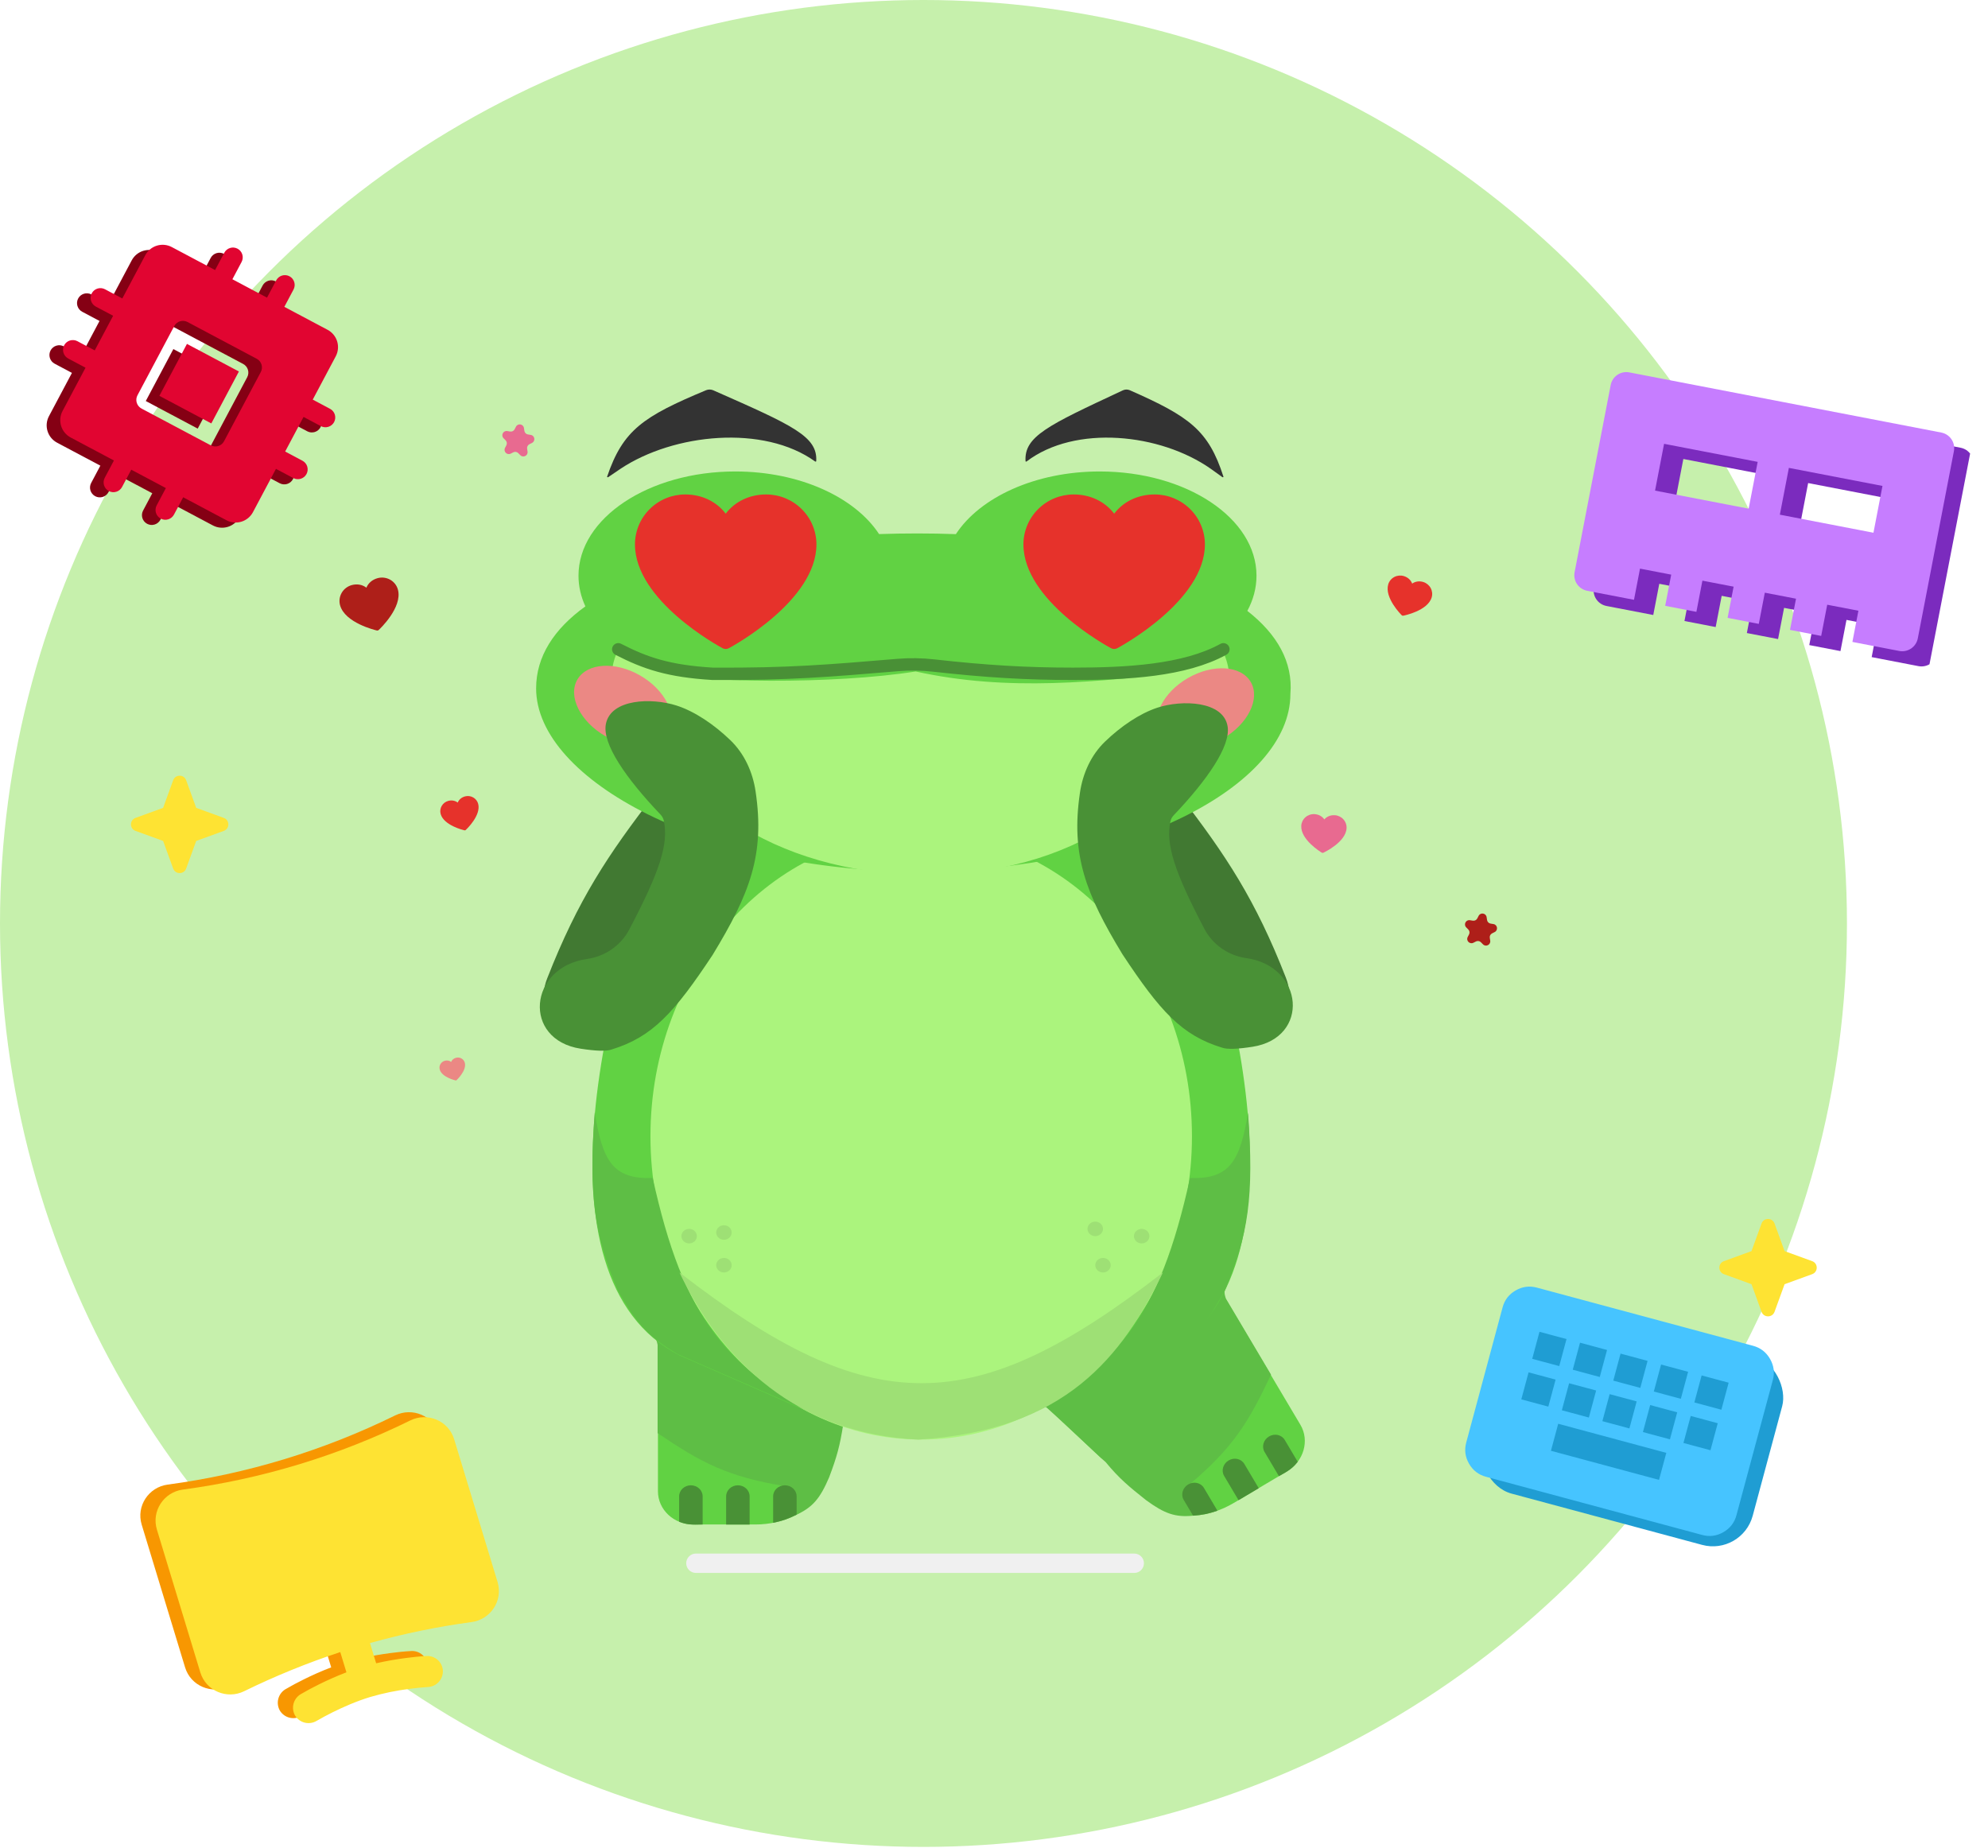 <svg width="482" height="448" viewBox="0 0 482 448" fill="none" xmlns="http://www.w3.org/2000/svg">
<circle cx="223.901" cy="223.901" r="223.901" fill="#C6F0AC"/>
<g clip-path="url(#clip0_1775_1541)">
<path fill-rule="evenodd" clip-rule="evenodd" d="M45.136 189.182C44.6 187.71 42.519 187.71 41.982 189.182L39.549 195.873L32.858 198.307C31.386 198.843 31.386 200.924 32.858 201.46L39.549 203.894L41.982 210.584C42.519 212.057 44.6 212.057 45.136 210.584L47.57 203.894L54.26 201.46C55.733 200.924 55.733 198.843 54.26 198.307L47.57 195.873L45.136 189.182Z" fill="#FEE333"/>
</g>
<g clip-path="url(#clip1_1775_1541)">
<path fill-rule="evenodd" clip-rule="evenodd" d="M430.247 296.656C429.711 295.184 427.629 295.184 427.093 296.656L424.659 303.346L417.969 305.78C416.497 306.316 416.497 308.398 417.969 308.934L424.659 311.368L427.093 318.058C427.629 319.53 429.711 319.53 430.247 318.058L432.681 311.368L439.371 308.934C440.843 308.398 440.843 306.316 439.371 305.78L432.681 303.346L430.247 296.656Z" fill="#FEE333"/>
</g>
<g clip-path="url(#clip2_1775_1541)">
<path d="M158.337 323.394C159.048 323.757 159.521 324.454 159.521 325.215V361.584C159.521 366.027 163.355 369.629 168.085 369.629L183.092 369.629C190.05 369.629 196.984 366.592 199.415 360.467C201.152 356.093 202.031 351.408 202.601 345.667C202.721 344.466 203.914 343.614 205.173 343.85L213.475 333.085L158.337 323.394Z" fill="#61D243"/>
<path d="M170.358 362.803C170.358 361.326 169.082 360.127 167.51 360.127C165.936 360.127 164.661 361.326 164.661 362.803V368.96C166.431 369.656 167.71 369.738 170.358 369.635V362.803Z" fill="#499136"/>
<path d="M181.752 362.803C181.752 361.326 180.477 360.127 178.904 360.127C177.33 360.127 176.055 361.326 176.055 362.803V369.645H181.752V362.803Z" fill="#499136"/>
<path d="M193.053 367.277V362.461C192.334 360.89 191.716 360.451 190.205 360.32C176.377 358.026 170.022 354.644 159.439 347.477V326.07C159.166 324.671 158.79 324.087 157.73 323.394L215.304 333.166C214.743 333.396 204.771 344.724 204.449 345.336C203.656 350.476 202.897 353.263 201.03 358.18C198.867 363.259 197.068 365.467 193.053 367.277Z" fill="#5EBE45"/>
<path d="M193.147 362.803C193.147 361.326 191.871 360.127 190.298 360.127C188.725 360.127 187.45 361.326 187.45 362.803V369.227C189.726 368.747 190.985 368.303 193.147 367.253V362.803Z" fill="#499136"/>
<path d="M296.818 312.016C296.392 312.691 296.342 313.532 296.73 314.186L315.293 345.459C317.561 349.28 316.102 354.335 312.034 356.75L299.13 364.41C293.146 367.962 285.633 368.89 280.416 364.865C276.69 361.99 273.543 358.41 270.122 353.764C269.407 352.792 267.945 352.669 266.983 353.515L251.752 339.207L296.818 312.016Z" fill="#61D243"/>
<path d="M306.596 352.039C305.842 350.769 306.327 349.088 307.679 348.285C309.033 347.481 310.741 347.861 311.495 349.132L314.637 354.426C313.471 355.927 312.412 356.651 310.083 357.914L306.596 352.039Z" fill="#499136"/>
<path d="M296.797 357.856C296.043 356.585 296.528 354.904 297.88 354.101C299.234 353.298 300.942 353.677 301.696 354.948L305.188 360.832L300.29 363.74L296.797 357.856Z" fill="#499136"/>
<path d="M289.363 367.473L286.905 363.332C286.721 361.613 287.029 360.921 288.261 360.037C298.981 351.005 302.72 344.853 308.162 333.288L297.236 314.88C296.757 313.537 296.782 312.843 297.34 311.706L251.408 339.379C252.008 339.291 267.484 354.143 268.073 354.505C271.378 358.52 273.745 360.448 277.86 363.723C282.313 366.985 284.987 367.966 289.363 367.473Z" fill="#5EBE45"/>
<path d="M286.998 363.673C286.244 362.402 286.73 360.72 288.082 359.917C289.436 359.114 291.144 359.494 291.898 360.764L295.177 366.288C292.975 367.037 291.665 367.298 289.269 367.499L286.998 363.673Z" fill="#499136"/>
<path d="M282.154 328.604C319.05 308.718 298.869 234.298 284.025 199.295H223.219H162.88C147.885 234.666 127.496 309.581 164.713 328.612L203.259 345.447L205.319 345.834C216.605 347.954 228.223 347.977 239.518 345.901L242.043 345.437L282.154 328.604Z" fill="#61D243"/>
<path d="M223.35 349.046C259.605 349.046 288.995 316.115 288.995 275.492C288.995 234.87 259.605 201.938 223.35 201.938C187.095 201.938 157.705 234.87 157.705 275.492C157.705 316.115 187.095 349.046 223.35 349.046Z" fill="#ABF47D"/>
<path d="M288.526 285.622C281.123 319.111 271.035 332.955 243.043 345.522L282.676 328.874C290.469 324.346 292.892 320.089 296.937 312.981L296.966 312.93C302.674 299.422 304.078 290.136 302.593 269.767C300.65 281.533 298.176 285.955 288.526 285.622Z" fill="#5EBE45"/>
<path d="M158.255 285.622C165.658 319.111 175.747 332.955 203.741 345.522L164.351 328.345C156.539 323.806 153.878 320.068 149.815 312.93C144.106 299.422 142.703 290.136 144.188 269.767C146.13 281.533 148.605 285.955 158.255 285.622Z" fill="#5EBE45"/>
<path d="M276.804 301.477C277.84 301.477 278.679 300.689 278.679 299.716C278.679 298.743 277.84 297.954 276.804 297.954C275.768 297.954 274.928 298.743 274.928 299.716C274.928 300.689 275.768 301.477 276.804 301.477Z" fill="#9EE075"/>
<path d="M167.082 301.477C168.118 301.477 168.958 300.689 168.958 299.716C168.958 298.743 168.118 297.954 167.082 297.954C166.046 297.954 165.207 298.743 165.207 299.716C165.207 300.689 166.046 301.477 167.082 301.477Z" fill="#9EE075"/>
<path d="M267.426 308.525C268.461 308.525 269.301 307.736 269.301 306.763C269.301 305.79 268.461 305.001 267.426 305.001C266.39 305.001 265.55 305.79 265.55 306.763C265.55 307.736 266.39 308.525 267.426 308.525Z" fill="#9EE075"/>
<path d="M175.522 308.525C176.558 308.525 177.398 307.736 177.398 306.763C177.398 305.79 176.558 305.001 175.522 305.001C174.486 305.001 173.646 305.79 173.646 306.763C173.646 307.736 174.486 308.525 175.522 308.525Z" fill="#9EE075"/>
<path d="M265.55 299.716C266.585 299.716 267.425 298.927 267.425 297.954C267.425 296.981 266.585 296.192 265.55 296.192C264.514 296.192 263.674 296.981 263.674 297.954C263.674 298.927 264.514 299.716 265.55 299.716Z" fill="#9EE075"/>
<path d="M175.522 300.597C176.558 300.597 177.398 299.808 177.398 298.835C177.398 297.862 176.558 297.073 175.522 297.073C174.486 297.073 173.646 297.862 173.646 298.835C173.646 299.808 174.486 300.597 175.522 300.597Z" fill="#9EE075"/>
<path d="M281.962 308.524C272.115 328.785 258.516 346.843 222.643 349.045C193.34 347.724 175.053 330.106 164.737 308.524C211.2 344.468 235.981 344.165 281.962 308.524Z" fill="#9EE075"/>
<path d="M158.843 192.42H170.763C163.726 208.11 151.222 227.776 147.254 254.297C137.299 256.084 128.983 246.627 132.673 237.209C140.157 218.103 147.427 207.182 158.843 192.42Z" fill="#417932"/>
<path d="M285.991 192.764H274.26C281.186 208.254 293.49 227.67 297.395 253.855C307.193 255.619 315.385 246.316 311.766 237.041C304.393 218.142 297.236 207.354 285.991 192.764Z" fill="#417932"/>
<g filter="url(#filter0_d_1775_1541)">
<path fill-rule="evenodd" clip-rule="evenodd" d="M140.258 137.583C140.258 140.171 140.843 142.668 141.93 145.019C134.325 150.495 129.984 157.161 129.984 164.903C129.984 187.157 171.383 209.296 222.451 209.296C273.518 209.296 312.862 188.524 312.862 166.268C313.525 158.558 309.667 151.772 302.422 146.115C303.859 143.449 304.643 140.577 304.643 137.583C304.643 123.626 287.623 112.312 266.629 112.312C251.022 112.312 237.611 118.565 231.756 127.507C228.696 127.395 225.592 127.338 222.451 127.338C219.306 127.338 216.198 127.39 213.135 127.493C207.275 118.558 193.871 112.312 178.272 112.312C157.277 112.312 140.258 123.626 140.258 137.583Z" fill="#61D243"/>
</g>
<g filter="url(#filter1_d_1775_1541)">
<path d="M288.671 160.805C265.996 163.352 244.431 165.752 222.007 160.805C202.425 163.938 169.399 163.657 157.155 160.805C158.858 224.522 284.611 227.558 289.364 163.912C289.44 162.891 289.364 161.822 288.671 160.805Z" fill="#ABF47D"/>
</g>
<path d="M147.197 115.575C151.035 104.28 155.934 100.976 171.204 94.606C171.729 94.388 172.405 94.396 172.92 94.624L173.266 94.776C192.241 103.158 198.28 105.827 197.894 111.84C197.889 111.925 197.707 111.943 197.621 111.882C185.183 102.926 163.399 105.059 150.448 113.661C149.494 114.295 148.507 114.968 147.473 115.683C147.357 115.763 147.16 115.685 147.197 115.575Z" fill="#333333"/>
<path d="M296.629 115.575C292.996 104.28 288.359 100.976 273.907 94.606C273.411 94.388 272.771 94.396 272.283 94.624L271.956 94.776C253.998 103.158 248.282 105.827 248.647 111.84C248.652 111.925 248.825 111.943 248.906 111.882C260.678 102.926 281.294 105.059 293.552 113.661C294.455 114.295 295.389 114.968 296.367 115.683C296.477 115.763 296.664 115.685 296.629 115.575Z" fill="#333333"/>
<path d="M149.909 157.402C156.574 160.829 162.202 162.701 172.76 163.347L161.168 177.982C149.401 170.296 146.082 165.831 149.909 157.402Z" fill="#ABF47D"/>
<path d="M296.421 157.699C289.556 161.249 283.759 163.187 272.886 163.856L284.825 179.013C296.944 171.052 300.362 166.429 296.421 157.699Z" fill="#ABF47D"/>
<path d="M296.62 157.427C287.201 162.617 273.211 163.372 260.135 163.372C248.849 163.371 239.084 162.788 226.312 161.36C223.495 161.045 220.597 160.996 217.756 161.232C201.097 162.611 191.469 163.485 172.746 163.372C162.189 162.726 156.561 160.854 149.896 157.427" stroke="#499036" stroke-width="3" stroke-linecap="round"/>
<path d="M146.751 178.471C152.832 181.981 159.658 181.541 161.999 177.487C164.339 173.433 161.307 167.301 155.226 163.79C149.146 160.28 142.32 160.72 139.979 164.774C137.639 168.828 140.671 174.96 146.751 178.471Z" fill="#EB8884"/>
<path d="M296.495 179.08C302.576 175.57 305.608 169.437 303.267 165.383C300.927 161.33 294.1 160.889 288.02 164.4C281.939 167.911 278.907 174.043 281.248 178.097C283.588 182.151 290.415 182.591 296.495 179.08Z" fill="#EB8884"/>
<path d="M160.119 197.469C151.841 188.795 145.962 180.355 146.895 175.558C148.094 169.399 158.03 169.145 164.007 171.058C168.428 172.472 173.129 175.663 177.074 179.459C180.482 182.739 182.493 187.181 183.192 191.859C185.485 207.217 181.793 216.705 172.773 231.539C163.473 245.574 158.151 251.454 148.259 254.469C146.993 254.945 144.324 254.814 140.776 254.266C126.614 252.076 128.122 234.508 142.313 232.515C146.686 231.901 150.531 229.258 152.585 225.349C159.882 211.458 162.183 204.634 160.927 198.925C160.806 198.374 160.508 197.878 160.119 197.469Z" fill="#499136"/>
<path d="M284.594 197.644C292.657 189.164 298.409 180.911 297.644 176.144C296.648 169.93 286.574 169.615 280.598 171.588C276.308 173.005 271.763 176.106 267.935 179.792C264.534 183.065 262.533 187.501 261.842 192.17C259.603 207.316 263.243 216.69 272.119 231.336C281.282 245.213 286.525 251.027 296.273 254.007C297.524 254.48 300.169 254.348 303.683 253.801C317.664 251.624 316.17 234.279 302.159 232.305C297.834 231.695 294.032 229.077 292.006 225.207C284.822 211.486 282.556 204.74 283.789 199.098C283.909 198.548 284.205 198.052 284.594 197.644Z" fill="#499136"/>
<path d="M275.006 376.679C276.303 376.679 277.354 377.731 277.354 379.028C277.354 380.325 276.303 381.376 275.006 381.376L168.724 381.374C167.427 381.374 166.376 380.322 166.376 379.025C166.376 377.728 167.427 376.677 168.724 376.677L275.006 376.679Z" fill="#F0F0F0"/>
<path d="M292.135 131.988C292.135 145.653 271.748 156.713 270.88 157.17C270.651 157.292 270.395 157.356 270.135 157.356C269.876 157.356 269.62 157.292 269.391 157.17C268.523 156.713 248.136 145.653 248.136 131.988C248.14 128.78 249.424 125.703 251.707 123.435C253.99 121.166 257.086 119.889 260.314 119.886C264.371 119.886 267.922 121.619 270.135 124.549C272.349 121.619 275.9 119.886 279.957 119.886C283.185 119.889 286.281 121.166 288.564 123.435C290.847 125.703 292.131 128.78 292.135 131.988Z" fill="#E6322B"/>
<path d="M347.113 144.867C346.127 148.104 340.453 149.24 340.212 149.285C340.149 149.297 340.083 149.294 340.021 149.275C339.959 149.256 339.902 149.222 339.856 149.176C339.682 149.005 335.604 144.898 336.591 141.661C336.823 140.901 337.352 140.265 338.062 139.894C338.772 139.523 339.604 139.446 340.377 139.68C341.347 139.976 342.071 140.645 342.389 141.501C343.13 140.968 344.104 140.816 345.074 141.111C345.846 141.347 346.494 141.875 346.877 142.579C347.259 143.283 347.344 144.106 347.113 144.867Z" fill="#E6322B"/>
<path d="M96.478 142.961C97.635 147.28 92.069 152.518 91.831 152.736C91.768 152.794 91.692 152.836 91.609 152.859C91.526 152.881 91.439 152.882 91.356 152.863C91.04 152.793 83.601 151.04 82.444 146.722C82.173 145.707 82.323 144.625 82.859 143.713C83.395 142.801 84.274 142.133 85.304 141.856C86.597 141.509 87.877 141.754 88.831 142.49C89.289 141.375 90.275 140.524 91.569 140.177C92.599 139.902 93.694 140.041 94.615 140.563C95.535 141.085 96.205 141.947 96.478 142.961Z" fill="#AE1F19"/>
<path d="M115.936 194.9C116.686 197.701 113.076 201.098 112.922 201.24C112.881 201.278 112.831 201.305 112.778 201.32C112.724 201.334 112.668 201.335 112.613 201.323C112.409 201.277 107.584 200.14 106.833 197.339C106.658 196.681 106.754 195.98 107.102 195.388C107.45 194.797 108.02 194.363 108.688 194.184C109.527 193.958 110.357 194.117 110.976 194.595C111.273 193.871 111.912 193.319 112.752 193.095C113.42 192.916 114.13 193.006 114.727 193.345C115.324 193.683 115.759 194.243 115.936 194.9Z" fill="#E6322B"/>
<path d="M112.693 257.673C113.195 259.544 110.783 261.814 110.68 261.908C110.652 261.934 110.619 261.952 110.583 261.962C110.548 261.971 110.51 261.972 110.474 261.964C110.337 261.933 107.114 261.174 106.612 259.303C106.495 258.863 106.56 258.395 106.792 257.999C107.024 257.604 107.405 257.314 107.851 257.194C108.412 257.044 108.966 257.15 109.38 257.469C109.578 256.986 110.005 256.617 110.566 256.467C111.012 256.348 111.487 256.408 111.886 256.634C112.285 256.86 112.575 257.234 112.693 257.673Z" fill="#EB8884"/>
<path d="M326.483 200.808C326.304 204.188 321.069 206.654 320.846 206.756C320.788 206.783 320.723 206.796 320.658 206.792C320.593 206.789 320.53 206.77 320.475 206.737C320.264 206.612 315.319 203.607 315.498 200.227C315.541 199.433 315.902 198.689 316.502 198.158C317.102 197.627 317.891 197.352 318.697 197.394C319.71 197.447 320.574 197.923 321.088 198.677C321.679 197.982 322.588 197.6 323.601 197.654C324.407 197.697 325.163 198.054 325.703 198.645C326.244 199.237 326.524 200.015 326.483 200.808Z" fill="#E86A90"/>
<path d="M197.949 131.988C197.949 145.653 177.561 156.713 176.694 157.17C176.465 157.292 176.209 157.356 175.949 157.356C175.689 157.356 175.433 157.292 175.204 157.17C174.336 156.713 153.949 145.653 153.949 131.988C153.953 128.78 155.237 125.703 157.52 123.435C159.803 121.166 162.899 119.889 166.128 119.886C170.184 119.886 173.735 121.619 175.949 124.549C178.163 121.619 181.714 119.886 185.77 119.886C188.999 119.889 192.095 121.166 194.378 123.435C196.661 125.703 197.945 128.78 197.949 131.988Z" fill="#E6322B"/>
<path d="M358.501 222.054C358.959 221.166 360.286 221.384 360.437 222.371L360.544 223.072C360.611 223.513 360.956 223.861 361.396 223.934L362.096 224.048C363.082 224.21 363.284 225.539 362.392 225.987L361.759 226.306C361.36 226.507 361.135 226.941 361.203 227.383L361.31 228.083C361.461 229.071 360.26 229.675 359.557 228.964L359.059 228.46C358.745 228.143 358.262 228.064 357.862 228.265L357.229 228.582C356.337 229.031 355.391 228.076 355.85 227.188L356.175 226.558C356.38 226.161 356.306 225.678 355.992 225.36L355.493 224.856C354.791 224.146 355.408 222.952 356.394 223.113L357.093 223.228C357.534 223.3 357.971 223.08 358.176 222.684L358.501 222.054Z" fill="#AE1F19"/>
<path d="M125.098 103.455C125.556 102.568 126.883 102.785 127.034 103.773L127.14 104.473C127.208 104.915 127.552 105.263 127.993 105.335L128.692 105.45C129.678 105.611 129.881 106.94 128.989 107.389L128.356 107.707C127.957 107.908 127.732 108.343 127.799 108.784L127.906 109.485C128.057 110.472 126.856 111.076 126.154 110.366L125.655 109.862C125.341 109.544 124.858 109.465 124.459 109.666L123.826 109.984C122.933 110.433 121.988 109.477 122.447 108.589L122.772 107.96C122.977 107.563 122.903 107.079 122.589 106.761L122.09 106.258C121.388 105.547 122.005 104.353 122.99 104.515L123.69 104.629C124.131 104.702 124.568 104.482 124.773 104.085L125.098 103.455Z" fill="#E86A90"/>
</g>
<g clip-path="url(#clip3_1775_1541)">
<rect x="369.177" y="313.685" width="67.846" height="47.492" rx="10" transform="rotate(15.06 369.177 313.685)" fill="#1F9DD3"/>
<path d="M360.284 358.061C358.482 357.577 357.113 356.521 356.176 354.894C355.238 353.267 355.012 351.551 355.495 349.747L364.309 316.987C364.794 315.186 365.851 313.817 367.48 312.88C369.109 311.944 370.824 311.716 372.624 312.198L425.039 326.302C426.841 326.787 428.211 327.844 429.15 329.474C430.088 331.103 430.314 332.818 429.828 334.617L421.013 367.376C420.529 369.178 419.472 370.548 417.845 371.487C416.217 372.427 414.502 372.652 412.699 372.165L360.284 358.061ZM376.032 351.76L402.239 358.811L404.002 352.259L377.795 345.208L376.032 351.76ZM368.848 339.287L375.4 341.05L377.163 334.498L370.611 332.736L368.848 339.287ZM378.676 341.932L385.228 343.695L386.991 337.143L380.439 335.38L378.676 341.932ZM388.504 344.576L395.056 346.339L396.819 339.787L390.267 338.024L388.504 344.576ZM398.332 347.22L404.884 348.983L406.647 342.432L400.095 340.669L398.332 347.22ZM408.16 349.865L414.711 351.628L416.474 345.076L409.922 343.313L408.16 349.865ZM371.493 329.46L378.045 331.222L379.808 324.671L373.256 322.908L371.493 329.46ZM381.321 332.104L387.872 333.867L389.635 327.315L383.083 325.552L381.321 332.104ZM391.148 334.748L397.7 336.511L399.463 329.959L392.911 328.196L391.148 334.748ZM400.976 337.393L407.528 339.156L409.291 332.604L402.739 330.841L400.976 337.393ZM410.804 340.037L417.356 341.8L419.119 335.248L412.567 333.485L410.804 340.037Z" fill="#46C4FF"/>
</g>
<g clip-path="url(#clip4_1775_1541)">
<path d="M399.706 93.971C398.703 93.777 397.664 93.99 396.818 94.563C395.972 95.135 395.388 96.02 395.194 97.024L386.441 142.412C386.248 143.415 386.461 144.454 387.034 145.3C387.606 146.146 388.491 146.73 389.494 146.924L400.841 149.112L402.3 141.547L409.865 143.006L408.406 150.571L415.971 152.03L417.43 144.465L424.994 145.924L423.536 153.488L431.1 154.947L432.559 147.382L440.124 148.841L438.665 156.406L446.23 157.865L447.689 150.3L455.253 151.759L453.795 159.324L465.142 161.512C466.145 161.705 467.184 161.492 468.03 160.92C468.876 160.347 469.46 159.462 469.653 158.459L478.406 113.071C478.6 112.068 478.387 111.029 477.814 110.182C477.242 109.336 476.357 108.752 475.353 108.559L399.706 93.971ZM408.136 111.288L430.83 115.665L428.642 127.012L405.947 122.635L408.136 111.288ZM438.394 117.124L461.089 121.5L458.9 132.847L436.206 128.471L438.394 117.124Z" fill="#7B2BBE"/>
<path d="M395.034 90.29C394.031 90.097 392.992 90.309 392.146 90.882C391.3 91.455 390.716 92.34 390.522 93.343L381.769 138.731C381.576 139.734 381.789 140.773 382.361 141.619C382.934 142.466 383.819 143.05 384.822 143.243L396.169 145.431L397.628 137.867L405.193 139.325L403.734 146.89L411.299 148.349L412.757 140.784L420.322 142.243L418.863 149.808L426.428 151.267L427.887 143.702L435.452 145.161L433.993 152.725L441.557 154.184L443.016 146.619L450.581 148.078L449.122 155.643L460.469 157.831C461.472 158.025 462.511 157.812 463.357 157.239C464.204 156.667 464.788 155.781 464.981 154.778L473.734 109.39C473.927 108.387 473.714 107.348 473.142 106.502C472.569 105.656 471.684 105.072 470.681 104.878L395.034 90.29ZM403.463 107.608L426.157 111.984L423.969 123.331L401.275 118.955L403.463 107.608ZM433.722 113.443L456.416 117.819L454.228 129.167L431.534 124.79L433.722 113.443Z" fill="#C67DFF"/>
</g>
<path fill-rule="evenodd" clip-rule="evenodd" d="M95.821 343.178C99.958 341.157 105.051 343.238 106.427 347.764L116.945 382.358C118.321 386.885 115.252 391.447 110.687 392.075C102.356 393.203 94.113 394.904 86.017 397.167L87.509 402.075C90.132 401.47 92.635 401.067 94.657 400.803C96.345 400.581 98.036 400.394 99.734 400.307C100.228 400.282 100.723 400.354 101.189 400.52C101.655 400.686 102.084 400.943 102.451 401.274C102.818 401.606 103.116 402.007 103.328 402.454C103.54 402.901 103.662 403.386 103.686 403.88C103.724 404.885 103.364 405.863 102.683 406.603C102.003 407.343 101.058 407.785 100.053 407.831C98.575 407.926 97.101 408.079 95.636 408.269C92.395 408.673 89.193 409.336 86.058 410.251C82.728 411.264 79.465 412.713 76.998 413.935C75.674 414.593 74.366 415.287 73.084 416.031C72.224 416.551 71.193 416.711 70.216 416.475C69.239 416.239 68.394 415.626 67.867 414.771C67.368 413.908 67.225 412.886 67.468 411.92C67.711 410.954 68.32 410.12 69.167 409.596C70.632 408.736 72.129 407.933 73.655 407.188C75.481 406.279 77.782 405.225 80.302 404.266L78.809 399.358C70.824 401.985 63.029 405.16 55.48 408.86C51.342 410.878 46.248 408.793 44.873 404.271L34.355 369.676C32.979 365.15 36.048 360.587 40.614 359.963C59.803 357.392 78.448 351.724 95.821 343.178Z" fill="#F89701"/>
<g clip-path="url(#clip5_1775_1541)">
<path fill-rule="evenodd" clip-rule="evenodd" d="M99.512 344.384C103.649 342.363 108.742 344.444 110.118 348.97L120.636 383.564C122.012 388.091 118.943 392.653 114.378 393.281C106.047 394.409 97.804 396.11 89.708 398.373L91.2 403.281C93.823 402.676 96.326 402.273 98.348 402.009C100.036 401.787 101.727 401.6 103.425 401.513C103.919 401.488 104.413 401.56 104.88 401.726C105.346 401.892 105.775 402.149 106.142 402.48C106.509 402.812 106.807 403.213 107.019 403.66C107.231 404.107 107.353 404.592 107.377 405.086C107.415 406.091 107.055 407.07 106.374 407.809C105.694 408.549 104.748 408.991 103.744 409.037C102.266 409.132 100.792 409.285 99.327 409.475C96.086 409.879 92.883 410.542 89.749 411.458C86.419 412.47 83.156 413.919 80.689 415.141C79.365 415.8 78.056 416.493 76.775 417.237C75.915 417.757 74.884 417.917 73.907 417.681C72.93 417.445 72.085 416.832 71.558 415.977C71.059 415.114 70.916 414.092 71.159 413.126C71.402 412.16 72.011 411.326 72.858 410.802C74.323 409.942 75.82 409.139 77.346 408.394C79.172 407.485 81.473 406.431 83.993 405.472L82.5 400.564C74.515 403.191 66.72 406.366 59.171 410.066C55.033 412.084 49.939 409.999 48.564 405.477L38.046 370.882C36.67 366.356 39.739 361.793 44.304 361.169C63.494 358.598 82.139 352.93 99.512 344.384Z" fill="#FEE333"/>
</g>
<path d="M47.939 103.919L35.347 97.23L42.035 84.638L54.627 91.327L47.939 103.919ZM18.951 72.376C19.246 71.82 19.751 71.403 20.353 71.219C20.956 71.034 21.607 71.097 22.164 71.392L26.361 73.622L31.935 63.129C32.526 62.016 33.535 61.183 34.741 60.814C35.946 60.445 37.248 60.57 38.362 61.161L48.855 66.735L51.084 62.537C51.38 61.981 51.885 61.564 52.487 61.38C53.09 61.195 53.741 61.258 54.298 61.553C54.854 61.849 55.27 62.354 55.455 62.956C55.639 63.559 55.577 64.21 55.282 64.767L53.052 68.964L61.447 73.423L63.676 69.226C63.972 68.669 64.476 68.253 65.079 68.068C65.681 67.884 66.333 67.946 66.889 68.242C67.446 68.537 67.862 69.042 68.047 69.645C68.231 70.247 68.169 70.899 67.873 71.455L65.644 75.653L76.137 81.226C77.25 81.817 78.083 82.827 78.452 84.032C78.821 85.237 78.696 86.54 78.105 87.653L72.531 98.146L76.728 100.376C77.285 100.671 77.701 101.176 77.886 101.778C78.07 102.381 78.008 103.032 77.712 103.589C77.417 104.145 76.912 104.562 76.309 104.746C75.707 104.931 75.055 104.868 74.499 104.573L70.302 102.343L65.843 110.738L70.04 112.967C70.597 113.263 71.013 113.768 71.197 114.37C71.382 114.973 71.32 115.624 71.024 116.181C70.728 116.737 70.224 117.154 69.621 117.338C69.018 117.523 68.367 117.46 67.81 117.165L63.613 114.935L58.039 125.428C57.448 126.541 56.439 127.374 55.234 127.743C54.028 128.112 52.726 127.987 51.613 127.396L41.12 121.822L38.89 126.02C38.594 126.576 38.09 126.993 37.487 127.177C36.885 127.362 36.233 127.299 35.677 127.004C35.12 126.708 34.704 126.203 34.519 125.601C34.335 124.998 34.397 124.347 34.693 123.79L36.922 119.593L28.528 115.134L26.298 119.331C26.003 119.888 25.498 120.304 24.895 120.489C24.293 120.673 23.642 120.611 23.085 120.315C22.528 120.019 22.112 119.515 21.927 118.912C21.743 118.31 21.805 117.658 22.101 117.102L24.331 112.904L13.837 107.331C12.724 106.74 11.892 105.73 11.523 104.525C11.153 103.32 11.278 102.017 11.87 100.904L17.443 90.411L13.246 88.181C12.689 87.886 12.273 87.381 12.088 86.778C11.904 86.176 11.966 85.525 12.262 84.968C12.558 84.412 13.062 83.995 13.665 83.811C14.268 83.626 14.919 83.689 15.476 83.984L19.673 86.214L24.132 77.819L19.934 75.59C19.378 75.294 18.962 74.789 18.777 74.187C18.592 73.584 18.655 72.933 18.951 72.376ZM30.035 97.099C29.739 97.656 29.677 98.307 29.861 98.91C30.046 99.512 30.462 100.017 31.019 100.313L47.808 109.231C48.365 109.526 49.016 109.589 49.618 109.404C50.221 109.22 50.726 108.803 51.021 108.247L59.939 91.458C60.235 90.901 60.297 90.25 60.113 89.647C59.928 89.045 59.512 88.54 58.955 88.244L42.166 79.326C41.61 79.031 40.959 78.968 40.356 79.153C39.753 79.337 39.249 79.754 38.953 80.31L30.035 97.099Z" fill="#850014"/>
<path d="M51.234 102.663L38.642 95.974L45.33 83.382L57.922 90.071L51.234 102.663ZM22.245 71.12C22.541 70.564 23.046 70.147 23.648 69.963C24.251 69.778 24.902 69.841 25.459 70.136L29.656 72.366L35.23 61.873C35.821 60.76 36.83 59.927 38.036 59.558C39.241 59.189 40.543 59.314 41.657 59.905L52.15 65.479L54.379 61.282C54.675 60.725 55.179 60.309 55.782 60.124C56.385 59.94 57.036 60.002 57.593 60.298C58.149 60.593 58.565 61.098 58.75 61.7C58.934 62.303 58.872 62.954 58.576 63.511L56.347 67.708L64.741 72.167L66.971 67.97C67.267 67.413 67.771 66.997 68.374 66.812C68.976 66.628 69.628 66.69 70.184 66.986C70.741 67.282 71.157 67.786 71.342 68.389C71.526 68.992 71.464 69.643 71.168 70.199L68.939 74.397L79.432 79.97C80.545 80.562 81.378 81.571 81.747 82.776C82.116 83.981 81.991 85.284 81.4 86.397L75.826 96.89L80.023 99.12C80.58 99.415 80.996 99.92 81.181 100.523C81.365 101.125 81.303 101.776 81.007 102.333C80.712 102.89 80.207 103.306 79.604 103.49C79.002 103.675 78.35 103.613 77.794 103.317L73.597 101.087L69.138 109.482L73.335 111.711C73.891 112.007 74.308 112.512 74.492 113.114C74.677 113.717 74.614 114.368 74.319 114.925C74.023 115.481 73.518 115.898 72.916 116.082C72.313 116.267 71.662 116.204 71.105 115.909L66.908 113.679L61.334 124.172C60.743 125.286 59.734 126.118 58.529 126.487C57.323 126.856 56.021 126.731 54.908 126.14L44.414 120.567L42.185 124.764C41.889 125.32 41.385 125.737 40.782 125.921C40.179 126.106 39.528 126.043 38.972 125.748C38.415 125.452 37.999 124.947 37.814 124.345C37.63 123.742 37.692 123.091 37.988 122.534L40.217 118.337L31.823 113.878L29.593 118.075C29.298 118.632 28.793 119.048 28.19 119.233C27.588 119.417 26.936 119.355 26.38 119.059C25.823 118.764 25.407 118.259 25.222 117.656C25.038 117.054 25.1 116.402 25.396 115.846L27.625 111.649L17.132 106.075C16.019 105.484 15.186 104.474 14.817 103.269C14.448 102.064 14.573 100.761 15.165 99.648L20.738 89.155L16.541 86.926C15.984 86.63 15.568 86.125 15.383 85.523C15.199 84.92 15.261 84.269 15.557 83.712C15.853 83.156 16.357 82.739 16.96 82.555C17.563 82.37 18.214 82.433 18.77 82.728L22.968 84.958L27.427 76.563L23.229 74.334C22.673 74.038 22.256 73.534 22.072 72.931C21.887 72.328 21.95 71.677 22.245 71.12ZM33.33 95.844C33.034 96.4 32.972 97.051 33.156 97.654C33.341 98.257 33.757 98.761 34.314 99.057L51.103 107.975C51.66 108.27 52.311 108.333 52.913 108.148C53.516 107.964 54.021 107.547 54.316 106.991L63.234 90.202C63.53 89.645 63.592 88.994 63.408 88.391C63.223 87.789 62.807 87.284 62.25 86.988L45.461 78.07C44.905 77.775 44.253 77.712 43.651 77.897C43.048 78.082 42.544 78.498 42.248 79.054L33.33 95.844Z" fill="#E10531"/>
<defs>
<filter id="filter0_d_1775_1541" x="119.984" y="104.312" width="202.952" height="116.983" filterUnits="userSpaceOnUse" color-interpolation-filters="sRGB">
<feFlood flood-opacity="0" result="BackgroundImageFix"/>
<feColorMatrix in="SourceAlpha" type="matrix" values="0 0 0 0 0 0 0 0 0 0 0 0 0 0 0 0 0 0 127 0" result="hardAlpha"/>
<feOffset dy="2"/>
<feGaussianBlur stdDeviation="5"/>
<feComposite in2="hardAlpha" operator="out"/>
<feColorMatrix type="matrix" values="0 0 0 0 0 0 0 0 0 0 0 0 0 0 0 0 0 0 0.05 0"/>
<feBlend mode="normal" in2="BackgroundImageFix" result="effect1_dropShadow_1775_1541"/>
<feBlend mode="normal" in="SourceGraphic" in2="effect1_dropShadow_1775_1541" result="shape"/>
</filter>
<filter id="filter1_d_1775_1541" x="147.155" y="152.805" width="152.232" height="69.343" filterUnits="userSpaceOnUse" color-interpolation-filters="sRGB">
<feFlood flood-opacity="0" result="BackgroundImageFix"/>
<feColorMatrix in="SourceAlpha" type="matrix" values="0 0 0 0 0 0 0 0 0 0 0 0 0 0 0 0 0 0 127 0" result="hardAlpha"/>
<feOffset dy="2"/>
<feGaussianBlur stdDeviation="5"/>
<feComposite in2="hardAlpha" operator="out"/>
<feColorMatrix type="matrix" values="0 0 0 0 0 0 0 0 0 0 0 0 0 0 0 0 0 0 0.05 0"/>
<feBlend mode="normal" in2="BackgroundImageFix" result="effect1_dropShadow_1775_1541"/>
<feBlend mode="normal" in="SourceGraphic" in2="effect1_dropShadow_1775_1541" result="shape"/>
</filter>
<clipPath id="clip0_1775_1541">
<rect width="23.611" height="23.611" fill="white" transform="translate(31.753 188.077)"/>
</clipPath>
<clipPath id="clip1_1775_1541">
<rect width="23.611" height="23.611" fill="white" transform="translate(416.864 295.551)"/>
</clipPath>
<clipPath id="clip2_1775_1541">
<rect width="284.965" height="287.042" fill="white" transform="translate(81.419 94.447)"/>
</clipPath>
<clipPath id="clip3_1775_1541">
<rect width="81.419" height="81.419" fill="white" transform="translate(363.113 291.479) rotate(15.06)"/>
</clipPath>
<clipPath id="clip4_1775_1541">
<rect width="92.449" height="92.449" fill="white" transform="translate(391.218 70.02) rotate(10.915)"/>
</clipPath>
<clipPath id="clip5_1775_1541">
<rect width="90.395" height="90.395" fill="white" transform="translate(23.367 350.731) rotate(-16.911)"/>
</clipPath>
</defs>
</svg>
